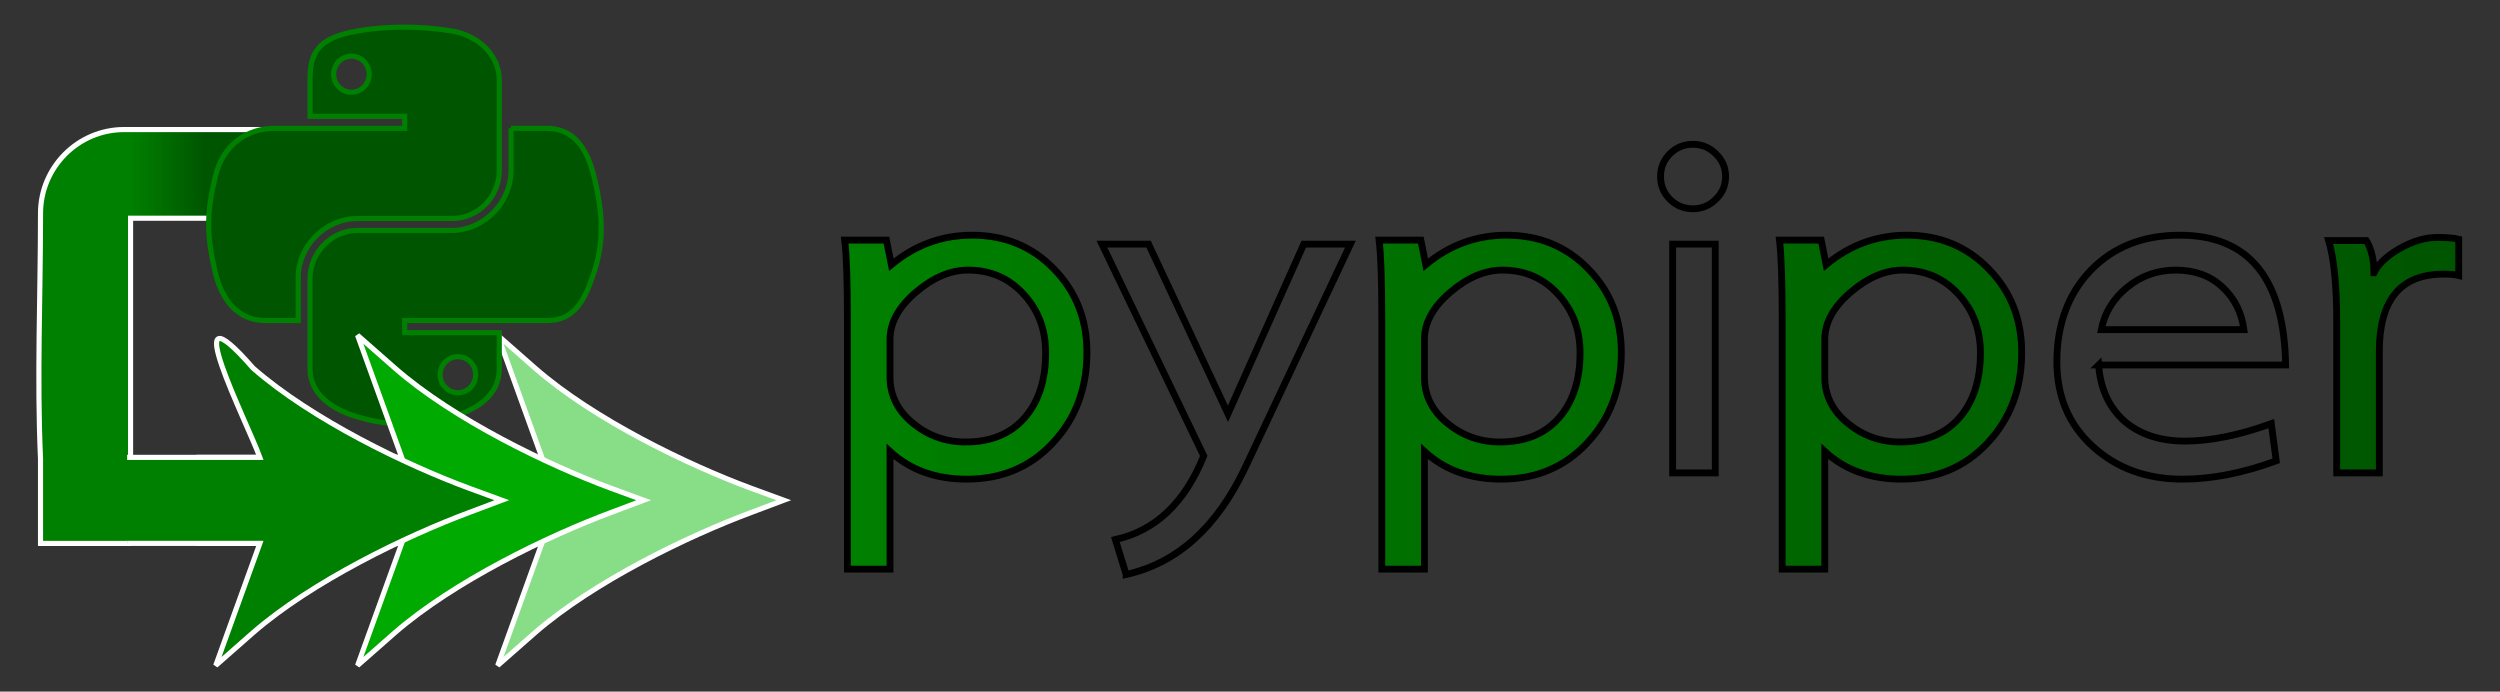 <?xml version="1.0" encoding="UTF-8" standalone="no"?>
<!-- Created with Inkscape (http://www.inkscape.org/) -->

<svg
   xmlns:dc="http://purl.org/dc/elements/1.1/"
   xmlns:cc="http://creativecommons.org/ns#"
   xmlns:rdf="http://www.w3.org/1999/02/22-rdf-syntax-ns#"
   xmlns:svg="http://www.w3.org/2000/svg"
   xmlns="http://www.w3.org/2000/svg"
   xmlns:xlink="http://www.w3.org/1999/xlink"
   xmlns:sodipodi="http://sodipodi.sourceforge.net/DTD/sodipodi-0.dtd"
   xmlns:inkscape="http://www.inkscape.org/namespaces/inkscape"
   width="206.515mm"
   height="57.133mm"
   viewBox="0 0 731.746 202.44"
   id="svg4198"
   version="1.1"
   inkscape:version="0.91 r13725"
   sodipodi:docname="pypiper_logo.svg">
  <rect x="0" y="0" width="731.746" height="202.44" fill="#333333" stroke="none"/>
  <defs
     id="defs4200">
    <linearGradient
       inkscape:collect="always"
       id="linearGradient4164">
      <stop
         style="stop-color:#000000;stop-opacity:1;"
         offset="0"
         id="stop4166" />
      <stop
         style="stop-color:#000000;stop-opacity:0;"
         offset="1"
         id="stop4168" />
    </linearGradient>
    <linearGradient
       inkscape:collect="always"
       id="linearGradient4236">
      <stop
         style="stop-color:#008000;stop-opacity:1"
         offset="0"
         id="stop4238" />
      <stop
         style="stop-color:#005500;stop-opacity:1"
         offset="1"
         id="stop4240" />
    </linearGradient>
    <linearGradient
       gradientTransform="matrix(0.563,0,0,0.568,65.266,911.401)"
       gradientUnits="userSpaceOnUse"
       xlink:href="#linearGradient4671"
       id="linearGradient1475"
       y2="137.273"
       x2="112.031"
       y1="192.352"
       x1="150.961" />
    <linearGradient
       id="linearGradient4671">
      <stop
         id="stop4673"
         offset="0"
         style="stop-color:#ffd43b;stop-opacity:1" />
      <stop
         id="stop4675"
         offset="1"
         style="stop-color:#ffe873;stop-opacity:1" />
    </linearGradient>
    <linearGradient
       gradientTransform="matrix(0.563,0,0,0.568,65.266,911.401)"
       gradientUnits="userSpaceOnUse"
       xlink:href="#linearGradient4689"
       id="linearGradient1478"
       y2="114.398"
       x2="135.665"
       y1="20.604"
       x1="26.649" />
    <linearGradient
       id="linearGradient4689">
      <stop
         id="stop4691"
         offset="0"
         style="stop-color:#5a9fd4;stop-opacity:1" />
      <stop
         id="stop4693"
         offset="1"
         style="stop-color:#306998;stop-opacity:1" />
    </linearGradient>
    <linearGradient
       inkscape:collect="always"
       xlink:href="#linearGradient4236"
       id="linearGradient4242"
       x1="309.959"
       y1="908.284"
       x2="332.087"
       y2="908.284"
       gradientUnits="userSpaceOnUse"
       gradientTransform="translate(-3.9978582e-6,7.4595623e-5)" />
    <linearGradient
       inkscape:collect="always"
       xlink:href="#linearGradient4164"
       id="linearGradient4170"
       x1="1074.448"
       y1="940.104"
       x2="875.044"
       y2="940.104"
       gradientUnits="userSpaceOnUse" />
    <linearGradient
       inkscape:collect="always"
       xlink:href="#linearGradient4236"
       id="linearGradient4178"
       x1="511.35"
       y1="936.653"
       x2="1143.199"
       y2="936.653"
       gradientUnits="userSpaceOnUse"
       gradientTransform="matrix(0.748,0,0,0.748,135.762,261.607)" />
  </defs>
  <sodipodi:namedview
     id="base"
     pagecolor="#ffffff"
     bordercolor="#666666"
     borderopacity="1.0"
     inkscape:pageopacity="0.0"
     inkscape:pageshadow="2"
     inkscape:zoom="0.70710678"
     inkscape:cx="634.4943"
     inkscape:cy="-59.937304"
     inkscape:document-units="px"
     inkscape:current-layer="layer1"
     showgrid="false"
     fit-margin-top="2"
     fit-margin-left="3"
     fit-margin-right="3"
     fit-margin-bottom="2" />
  <g
     inkscape:label="Layer 1"
     inkscape:groupmode="layer"
     id="layer1"
     transform="translate(-271.961,-856.175)">
    <path
       sodipodi:nodetypes="cccccccccccc"
       inkscape:connector-curvature="0"
       d="m 371.195,1015.225 59.362,0 -12.919,35.74 10.939,-9.618 c 17.257,-14.994 44.793,-28.29 63.275,-35.174 l 9.524,-3.583 -9.524,-3.489 c -18.389,-6.789 -46.019,-20.086 -63.275,-35.174 l -10.939,-9.619 12.919,35.74 -59.362,0 z"
       id="path4181"
       style="fill:#87de87;stroke:#ffffff;stroke-width:1.5;stroke-miterlimit:4;stroke-dasharray:none" />
    <path
       style="fill:url(#linearGradient4242);fill-opacity:1;stroke:#ffffff;stroke-width:1.5;stroke-miterlimit:4;stroke-dasharray:none"
       id="path4167-6"
       d="m 310.354,1015.243 -26.534,0 0,-24.77 c -1.076,-23.819 0,-47.564 0,-71.861 0,-13.485 10.986,-24.518 24.471,-24.518 l 80.302,0 0,25.956 -78.416,0 0,70.462"
       inkscape:connector-curvature="0"
       sodipodi:nodetypes="ccccscccc" />
    <g
       id="g4217"
       transform="matrix(2.051,0,0,2.051,-321.982,-1229.205)"
       style="stroke:#008000;stroke-width:0.731;stroke-miterlimit:4;stroke-dasharray:none;stroke-opacity:1">
      <path
         d="m 362.524,1035.078 0,6 c 0,4.652 -3.944,8.568 -8.442,8.568 l -13.497,0 c -3.697,0 -6.756,3.164 -6.756,6.867 l 0,12.867 c 0,3.662 3.184,5.816 6.756,6.867 4.277,1.258 8.379,1.485 13.497,0 3.402,-0.985 6.756,-2.967 6.756,-6.867 l 0,-5.15 -13.497,0 0,-1.717 13.497,0 6.756,0 c 3.927,0 5.391,-2.739 6.756,-6.851 1.411,-4.233 1.351,-8.303 0,-13.733 -0.971,-3.909 -2.824,-6.851 -6.756,-6.851 l -5.071,0 z m -7.591,32.585 c 1.401,0 2.536,1.148 2.536,2.567 0,1.425 -1.135,2.583 -2.536,2.583 -1.396,0 -2.536,-1.158 -2.536,-2.583 0,-1.419 1.14,-2.567 2.536,-2.567 z"
         style="fill:#005500;fill-opacity:1;stroke:#008000;stroke-width:0.731;stroke-miterlimit:4;stroke-dasharray:none;stroke-opacity:1"
         id="path1950"
         inkscape:connector-curvature="0" />
      <path
         d="m 347.043,1020.636 c -2.31,0.011 -4.516,0.208 -6.457,0.551 -5.718,1.01 -6.756,3.125 -6.756,7.024 l 0,5.15 13.513,0 0,1.717 -13.513,0 -5.071,0 c -3.927,0 -7.366,2.361 -8.442,6.851 -1.241,5.147 -1.296,8.359 0,13.733 0.961,4 3.254,6.851 7.182,6.851 l 4.646,0 0,-6.174 c 0,-4.46 3.859,-8.394 8.442,-8.394 l 13.497,0 c 3.757,0 6.756,-3.094 6.756,-6.867 l 0,-12.867 c 0,-3.662 -3.089,-6.413 -6.756,-7.024 -2.321,-0.386 -4.73,-0.562 -7.04,-0.551 z m -7.308,4.142 c 1.396,0 2.536,1.159 2.536,2.583 -10e-6,1.419 -1.14,2.567 -2.536,2.567 -1.401,0 -2.536,-1.148 -2.536,-2.567 0,-1.424 1.135,-2.583 2.536,-2.583 z"
         style="fill:#005500;fill-opacity:1;stroke:#008000;stroke-width:0.731;stroke-miterlimit:4;stroke-dasharray:none;stroke-opacity:1"
         id="path1948"
         inkscape:connector-curvature="0" />
    </g>
    <path
       style="fill:#00aa00;stroke:#ffffff;stroke-width:1.5;stroke-miterlimit:4;stroke-dasharray:none"
       id="path4167-3"
       d="m 330.178,1015.225 59.362,0 -12.919,35.74 10.939,-9.618 c 17.257,-14.994 44.793,-28.29 63.275,-35.174 l 9.524,-3.583 -9.524,-3.489 c -18.389,-6.789 -46.019,-20.086 -63.275,-35.174 l -10.939,-9.619 12.919,35.74 -59.362,0 z"
       inkscape:connector-curvature="0"
       sodipodi:nodetypes="cccccccccccc" />
    <path
       style="fill:#008000;stroke:#ffffff;stroke-width:1.5;stroke-miterlimit:4;stroke-dasharray:none"
       id="path4167"
       d="m 309.168,1015.225 38.853,0 -12.919,35.74 10.939,-9.618 c 17.257,-14.994 44.793,-28.29 63.275,-35.174 l 9.524,-3.583 -9.524,-3.489 c -18.389,-6.789 -46.019,-20.086 -63.275,-35.174 -23.434,-26.83 -1.608,16.194 1.98,26.121 l -38.853,0"
       inkscape:connector-curvature="0"
       sodipodi:nodetypes="cccccccccc" />
    <g
       transform="scale(1.001,0.999)"
       style="color:#000000;font-style:normal;font-variant:normal;font-weight:normal;font-stretch:normal;font-size:131.159px;line-height:0%;font-family:'Forgotten Futurist';-inkscape-font-specification:'Forgotten Futurist';text-indent:0;text-align:center;text-decoration:none;text-decoration-line:none;text-decoration-style:solid;text-decoration-color:#000000;letter-spacing:0px;word-spacing:0px;text-transform:none;direction:ltr;block-progression:tb;writing-mode:lr-tb;baseline-shift:baseline;text-anchor:middle;white-space:normal;clip-rule:nonzero;display:inline;overflow:visible;visibility:visible;opacity:1;isolation:auto;mix-blend-mode:normal;color-interpolation:sRGB;color-interpolation-filters:linearRGB;solid-color:#000000;solid-opacity:1;fill:url(#linearGradient4178);fill-opacity:1;fill-rule:nonzero;stroke:#000000;stroke-width:2;stroke-linecap:butt;stroke-linejoin:miter;stroke-miterlimit:4;stroke-dasharray:none;stroke-dashoffset:0;stroke-opacity:1;marker:none;color-rendering:auto;image-rendering:auto;shape-rendering:auto;text-rendering:auto;enable-background:accumulate"
       id="text4152">
      <path
         d="m 589.513,960.303 q 0,15.87 -9.968,26.494 -9.837,10.624 -25.182,10.624 -13.64,0 -22.428,-8.132 l 0,34.495 -12.46,0 0,-73.58 q 0,-16.264 -0.787,-22.822 l 12.198,0 1.443,7.214 q 10.362,-8.656 23.609,-8.656 14.427,0 24.002,9.968 9.575,9.837 9.575,24.395 z m -35.544,26.232 q 11.148,0 17.313,-7.083 6.164,-7.083 6.164,-19.018 0,-10.23 -6.427,-17.182 -6.427,-7.083 -16.264,-7.083 -7.738,0 -15.346,6.558 -7.476,6.427 -7.476,13.772 l 0,11.017 q 0,8.001 6.689,13.509 6.689,5.509 15.346,5.509 z"
         style="font-style:normal;font-variant:normal;font-weight:bold;font-stretch:normal;font-family:Laksaman;-inkscape-font-specification:'Laksaman Bold';fill:url(#linearGradient4178);fill-opacity:1;stroke:#000000;stroke-width:2;stroke-miterlimit:4;stroke-dasharray:none;stroke-opacity:1"
         id="path4735" />
      <path
         d="m 600.981,1025.357 -3.148,-10.23 q 17.575,-3.935 25.838,-24.527 l -29.773,-62.038 13.64,0 23.215,49.709 22.166,-49.709 13.64,0 -30.822,65.579 q -12.46,26.232 -34.757,31.216 z"
         style="font-style:normal;font-variant:normal;font-weight:bold;font-stretch:normal;font-family:Laksaman;-inkscape-font-specification:'Laksaman Bold';fill:url(#linearGradient4178);fill-opacity:1;stroke:#000000;stroke-width:2;stroke-miterlimit:4;stroke-dasharray:none;stroke-opacity:1"
         id="path4737" />
      <path
         d="m 745.776,960.303 q 0,15.87 -9.968,26.494 -9.837,10.624 -25.182,10.624 -13.64,0 -22.428,-8.132 l 0,34.495 -12.46,0 0,-73.58 q 0,-16.264 -0.787,-22.822 l 12.198,0 1.443,7.214 q 10.362,-8.656 23.609,-8.656 14.427,0 24.002,9.968 9.575,9.837 9.575,24.395 z m -35.544,26.232 q 11.148,0 17.313,-7.083 6.164,-7.083 6.164,-19.018 0,-10.23 -6.427,-17.182 -6.427,-7.083 -16.264,-7.083 -7.738,0 -15.346,6.558 -7.476,6.427 -7.476,13.772 l 0,11.017 q 0,8.001 6.689,13.509 6.689,5.509 15.346,5.509 z"
         style="font-style:normal;font-variant:normal;font-weight:bold;font-stretch:normal;font-family:Laksaman;-inkscape-font-specification:'Laksaman Bold';fill:url(#linearGradient4178);fill-opacity:1;stroke:#000000;stroke-width:2;stroke-miterlimit:4;stroke-dasharray:none;stroke-opacity:1"
         id="path4739" />
      <path
         d="m 773.245,995.584 -12.46,0 0,-67.022 12.46,0 0,67.022 z m -6.558,-96.27 q 3.935,0 6.689,2.754 2.885,2.754 2.885,6.689 0,3.935 -2.885,6.689 -2.754,2.754 -6.689,2.754 -3.935,0 -6.689,-2.754 -2.754,-2.754 -2.754,-6.689 0,-3.935 2.754,-6.689 2.754,-2.754 6.689,-2.754 z"
         style="font-style:normal;font-variant:normal;font-weight:bold;font-stretch:normal;font-family:Laksaman;-inkscape-font-specification:'Laksaman Bold';fill:url(#linearGradient4178);fill-opacity:1;stroke:#000000;stroke-width:2;stroke-miterlimit:4;stroke-dasharray:none;stroke-opacity:1"
         id="path4741" />
      <path
         d="m 862.845,960.303 q 0,15.87 -9.968,26.494 -9.837,10.624 -25.182,10.624 -13.64,0 -22.428,-8.132 l 0,34.495 -12.46,0 0,-73.58 q 0,-16.264 -0.787,-22.822 l 12.198,0 1.443,7.214 q 10.362,-8.656 23.609,-8.656 14.427,0 24.002,9.968 9.575,9.837 9.575,24.395 z m -35.544,26.232 q 11.148,0 17.313,-7.083 6.164,-7.083 6.164,-19.018 0,-10.23 -6.427,-17.182 -6.427,-7.083 -16.264,-7.083 -7.738,0 -15.346,6.558 -7.476,6.427 -7.476,13.772 l 0,11.017 q 0,8.001 6.689,13.509 6.689,5.509 15.346,5.509 z"
         style="font-style:normal;font-variant:normal;font-weight:bold;font-stretch:normal;font-family:Laksaman;-inkscape-font-specification:'Laksaman Bold';fill:url(#linearGradient4178);fill-opacity:1;stroke:#000000;stroke-width:2;stroke-miterlimit:4;stroke-dasharray:none;stroke-opacity:1"
         id="path4743" />
      <path
         d="m 885.331,963.975 q 0.787,10.362 7.476,16.395 6.82,5.902 17.838,5.902 11.017,0 25.182,-5.115 l 1.443,10.886 q -14.559,5.378 -27.412,5.378 -15.739,0 -26.232,-9.575 -10.493,-9.575 -10.493,-24.789 0,-16.395 9.837,-26.756 9.968,-10.362 26.101,-10.362 30.298,0 30.953,38.036 l -54.693,0 z m 42.495,-10.362 q -1.049,-7.738 -6.427,-12.591 -5.246,-4.853 -13.509,-4.853 -8.132,0 -14.296,5.115 -6.033,4.984 -7.476,12.329 l 41.708,0 z"
         style="font-style:normal;font-variant:normal;font-weight:bold;font-stretch:normal;font-family:Laksaman;-inkscape-font-specification:'Laksaman Bold';fill:url(#linearGradient4178);fill-opacity:1;stroke:#000000;stroke-width:2;stroke-miterlimit:4;stroke-dasharray:none;stroke-opacity:1"
         id="path4745" />
      <path
         d="m 965.848,936.956 q 1.836,-3.804 7.476,-7.083 5.771,-3.279 11.017,-3.279 4.197,0 6.296,0.525 l 0,10.624 q -1.574,-0.393 -4.459,-0.393 -18.756,0 -18.756,22.559 l 0,35.675 -12.46,0 0,-44.332 q 0,-15.739 -2.361,-23.74 l 11.017,0 q 2.23,3.672 2.23,9.443 z"
         style="font-style:normal;font-variant:normal;font-weight:bold;font-stretch:normal;font-family:Laksaman;-inkscape-font-specification:'Laksaman Bold';fill:url(#linearGradient4178);fill-opacity:1;stroke:#000000;stroke-width:2;stroke-miterlimit:4;stroke-dasharray:none;stroke-opacity:1"
         id="path4747" />
    </g>
  </g>
</svg>
